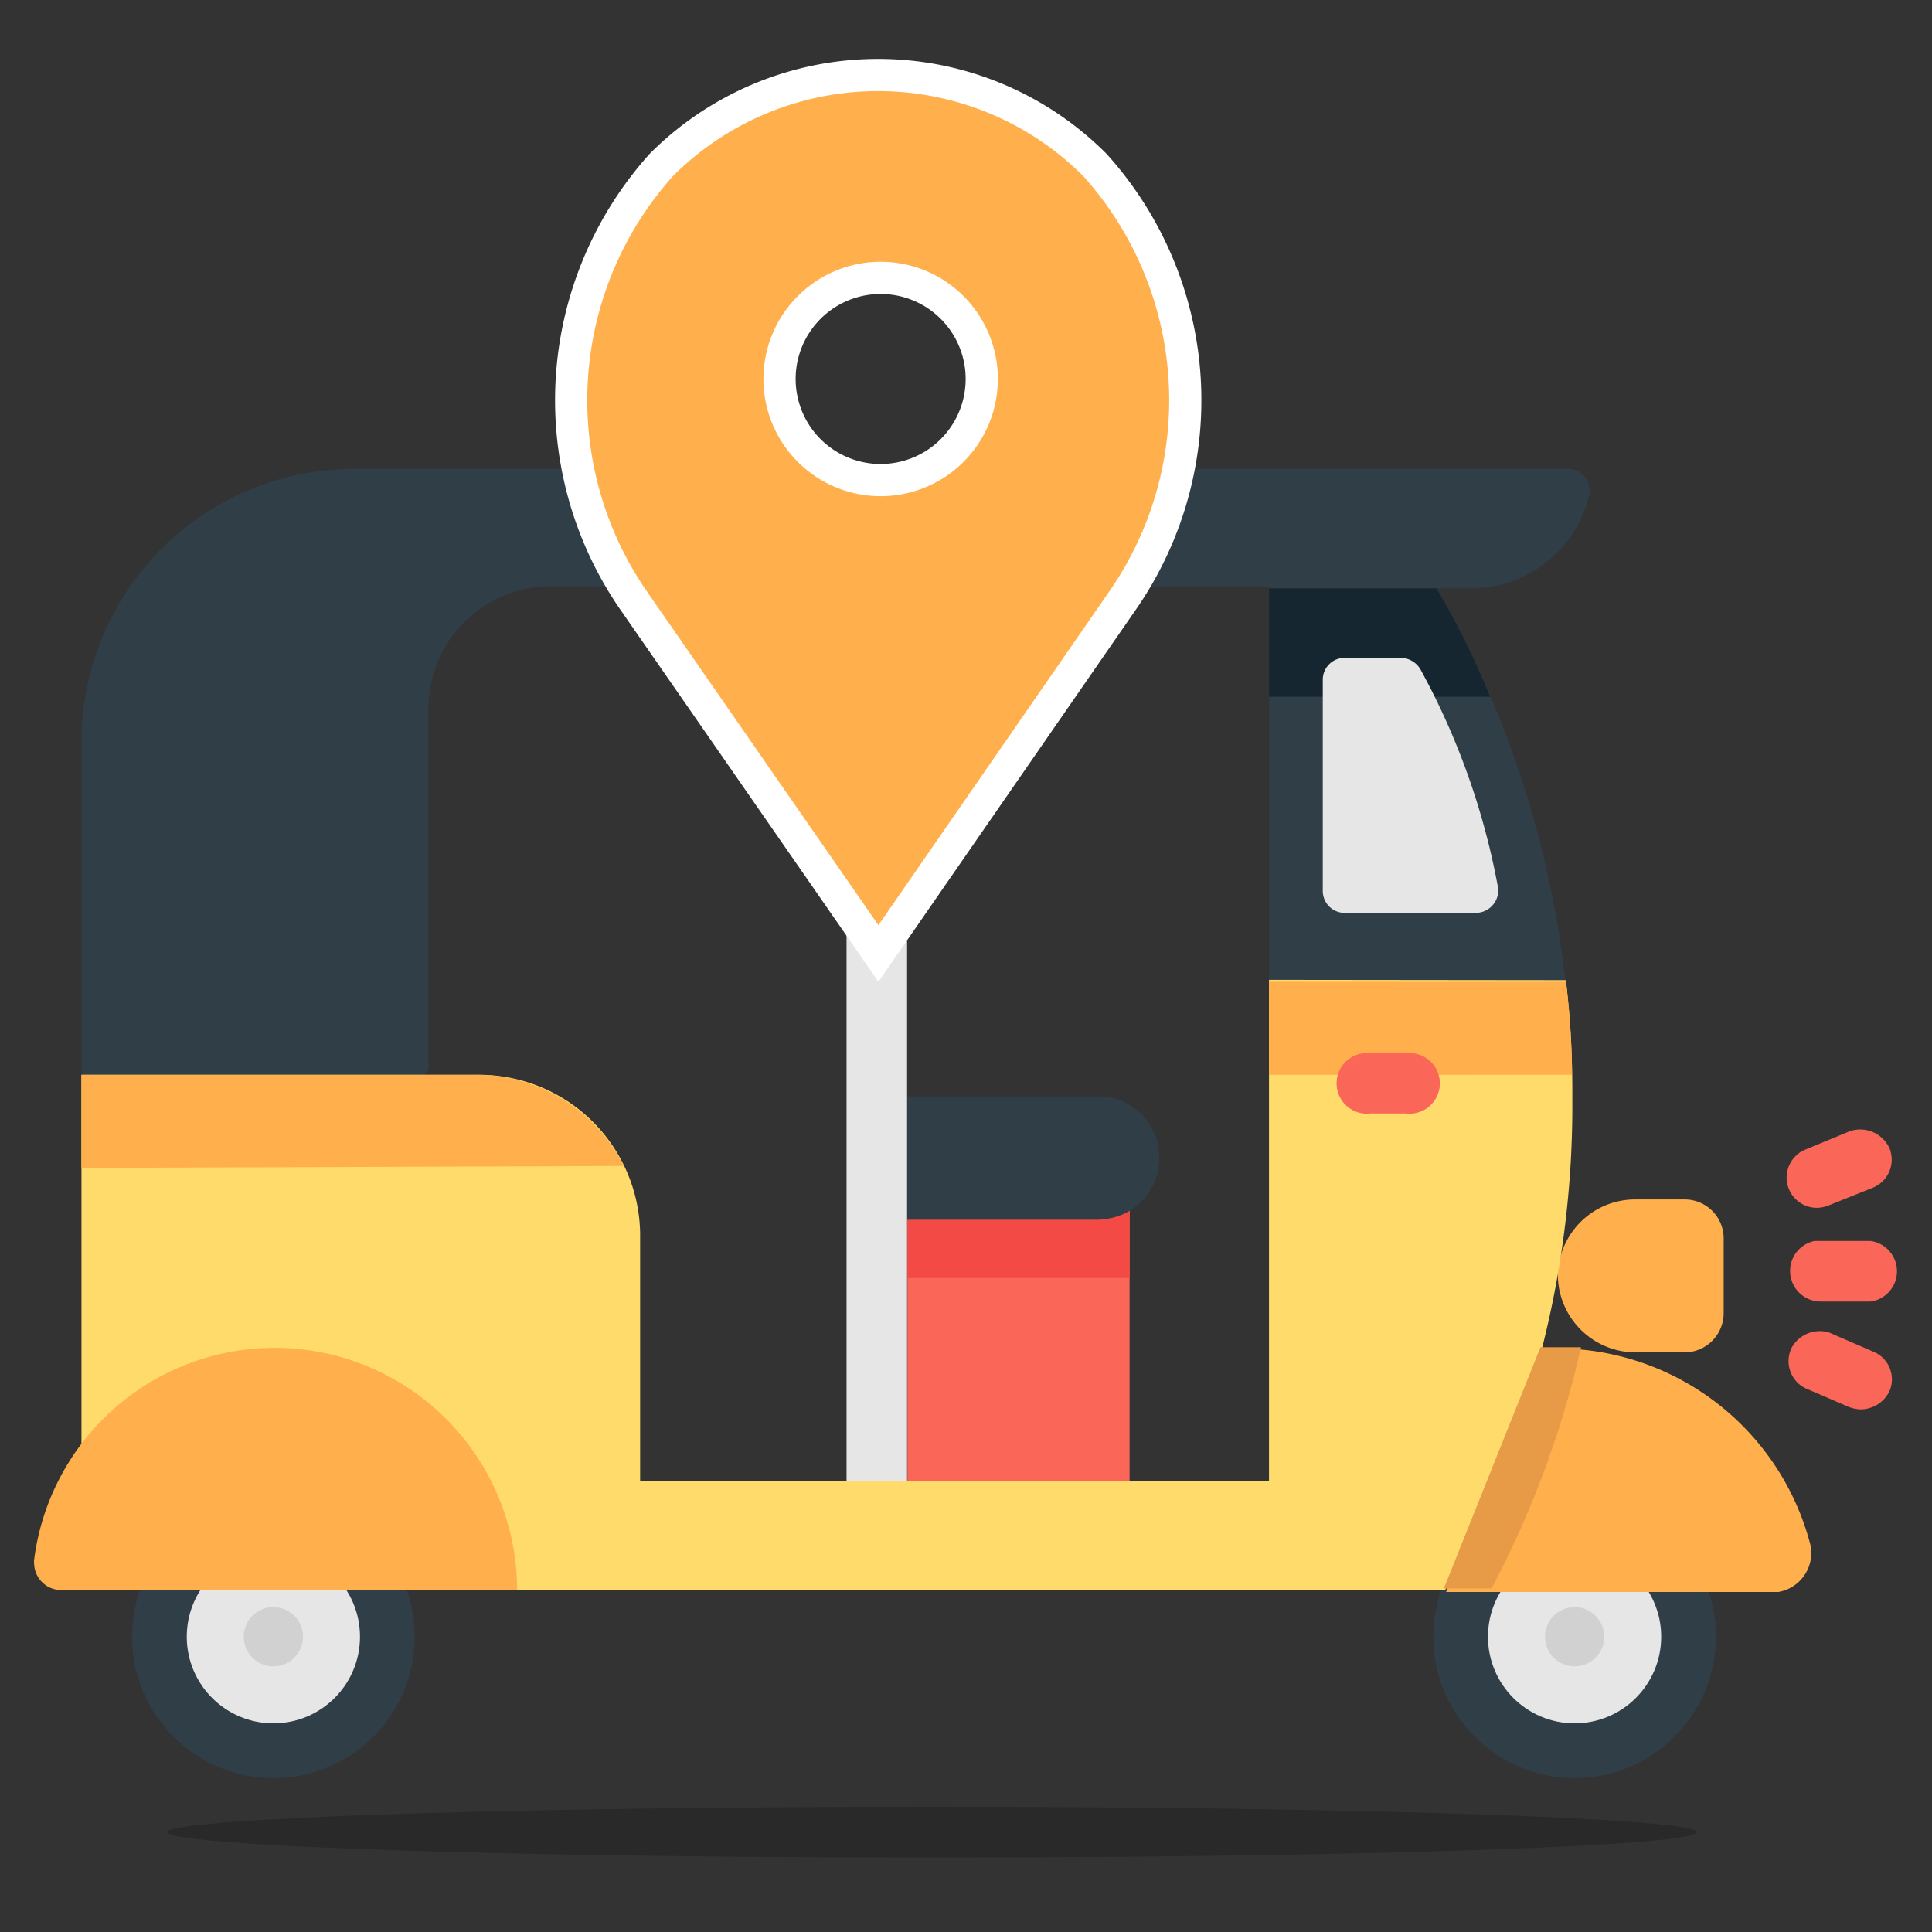 <svg id="Layer_1" data-name="Layer 1" xmlns="http://www.w3.org/2000/svg" viewBox="0 0 60 60"><rect x="0" y="0" width="60" height="60" fill="#333333" stroke="none"/><defs><style>.cls-1{fill:none;}.cls-2{fill:#303e48;}.cls-3{fill:#e6e6e6;}.cls-4{fill:#d1d1d1;}.cls-11,.cls-5{fill:#ffb04c;}.cls-6{fill:#fa6657;}.cls-7{fill:#f44a46;}.cls-8{fill:#162630;}.cls-9{fill:#ffdb6c;}.cls-10{fill:#e89b46;}.cls-11{stroke:#fff;stroke-miterlimit:10;}.cls-12{opacity:0.2;isolation:isolate;}</style></defs><title>ab-triptracking</title><rect class="cls-1" width="60" height="60"/><g id="Group_1136" data-name="Group 1136"><circle id="Ellipse_3" data-name="Ellipse 3" class="cls-2" cx="48.9" cy="50.83" r="4.39"/><circle id="Ellipse_4" data-name="Ellipse 4" class="cls-3" cx="48.9" cy="50.83" r="2.69"/><circle id="Ellipse_5" data-name="Ellipse 5" class="cls-4" cx="48.9" cy="50.83" r="0.92"/><path id="Path_110" data-name="Path 110" class="cls-5" d="M47.88,41.89A8.14,8.14,0,0,1,56.23,48a1.23,1.23,0,0,1-1,1.44l-.21,0H44.91"/><circle id="Ellipse_6" data-name="Ellipse 6" class="cls-2" cx="8.49" cy="50.83" r="4.39"/><circle id="Ellipse_7" data-name="Ellipse 7" class="cls-3" cx="8.49" cy="50.83" r="2.69"/><circle id="Ellipse_8" data-name="Ellipse 8" class="cls-4" cx="8.49" cy="50.83" r="0.92"/><rect id="Rectangle_57" data-name="Rectangle 57" class="cls-6" x="28.18" y="37.34" width="6.9" height="9.78"/><rect id="Rectangle_58" data-name="Rectangle 58" class="cls-7" x="28.18" y="37.34" width="6.9" height="2.35"/><path id="Path_111" data-name="Path 111" class="cls-2" d="M34.14,37.88h-6.9V34.05h6.9A1.88,1.88,0,0,1,36,35.93h0a1.89,1.89,0,0,1-1.83,1.94Z"/><rect id="Rectangle_59" data-name="Rectangle 59" class="cls-3" x="26.29" y="18.27" width="1.88" height="27.72"/><path id="Path_112" data-name="Path 112" class="cls-5" d="M50.78,42h1.54a1.22,1.22,0,0,0,1.21-1.22h0V38.46a1.21,1.21,0,0,0-1.21-1.21H50.78a2.4,2.4,0,0,0-2.4,2.39h0A2.42,2.42,0,0,0,50.78,42Z"/><path id="Path_113" data-name="Path 113" class="cls-6" d="M58.1,40.42H56.56a.95.95,0,0,1-.21-1.88H58.1a.95.95,0,0,1,0,1.88Z"/><path id="Path_114" data-name="Path 114" class="cls-6" d="M56.43,37.51a.94.94,0,0,1-.36-1.81l1.38-.57a1,1,0,0,1,1.23.53.94.94,0,0,1-.53,1.23h0l-1.37.55A1,1,0,0,1,56.43,37.51Z"/><path id="Path_115" data-name="Path 115" class="cls-6" d="M57.79,43.77a1.15,1.15,0,0,1-.36-.07l-1.37-.59a.94.94,0,0,1-.41-1.27,1,1,0,0,1,1.15-.46l1.36.59a.93.93,0,0,1,.53,1.21,1,1,0,0,1-.9.59Z"/><path id="Path_116" data-name="Path 116" class="cls-2" d="M45.73,18.27a3.77,3.77,0,0,0,3.62-2.88.7.7,0,0,0-.54-.83H11A8.48,8.48,0,0,0,2.53,23V33.6a4.42,4.42,0,0,0,7.63,3l3.15-3.37V22a3.79,3.79,0,0,1,3.79-3.79H39.41V30.43l4.7,1,4.5-1a31.28,31.28,0,0,0-4-12.16Z"/><path id="Path_117" data-name="Path 117" class="cls-8" d="M44.61,18.27h-5.2v3.37h6.87A25.14,25.14,0,0,0,44.61,18.27Z"/><path id="Path_118" data-name="Path 118" class="cls-3" d="M46.52,27.55a22.59,22.59,0,0,0-2.4-6.75.72.72,0,0,0-.6-.37H41.76a.68.68,0,0,0-.68.69h0v6.55a.68.68,0,0,0,.68.68h4.07a.7.7,0,0,0,.7-.7S46.52,27.58,46.52,27.55Z"/><path id="Path_119" data-name="Path 119" class="cls-9" d="M39.41,30.43V46H19.88V38.3a5,5,0,0,0-5.12-4.92H2.53v16H44.88A30.62,30.62,0,0,0,48.83,34.1a29.82,29.82,0,0,0-.2-3.66Z"/><path id="Path_120" data-name="Path 120" class="cls-10" d="M49.1,41.84h-.26q-.48,0-1,0l-3,7.49h1.48A30.32,30.32,0,0,0,49.1,41.84Z"/><path id="Path_121" data-name="Path 121" class="cls-5" d="M48.82,33.38a23.25,23.25,0,0,0-.19-2.89H39.41v2.89Z"/><path id="Path_122" data-name="Path 122" class="cls-5" d="M19.37,36.21a5.09,5.09,0,0,0-4.61-2.83H2.53v2.89Z"/><path id="Path_123" data-name="Path 123" class="cls-6" d="M43.67,34.58H42.55a.94.94,0,1,1-.2-1.87h1.32a.94.94,0,1,1,.21,1.87A.74.74,0,0,1,43.67,34.58Z"/><path id="Path_124" data-name="Path 124" class="cls-5" d="M1.89,49.38a.84.84,0,0,1-.83-.84.34.34,0,0,1,0-.1,7.53,7.53,0,0,1,15,.94Z"/><path id="Path_125" data-name="Path 125" class="cls-11" d="M34,5.12h0a9.51,9.51,0,0,0-13.46,0l0,0h0a10.94,10.94,0,0,0-.89,13.49l7.63,11,7.61-11A10.91,10.91,0,0,0,34,5.12Zm-6.64,9.79A3.14,3.14,0,1,1,29.56,14,3.14,3.14,0,0,1,27.33,14.91Z"/><ellipse id="Ellipse_9" data-name="Ellipse 9" class="cls-12" cx="28.95" cy="56.9" rx="23.74" ry="0.79"/></g></svg>